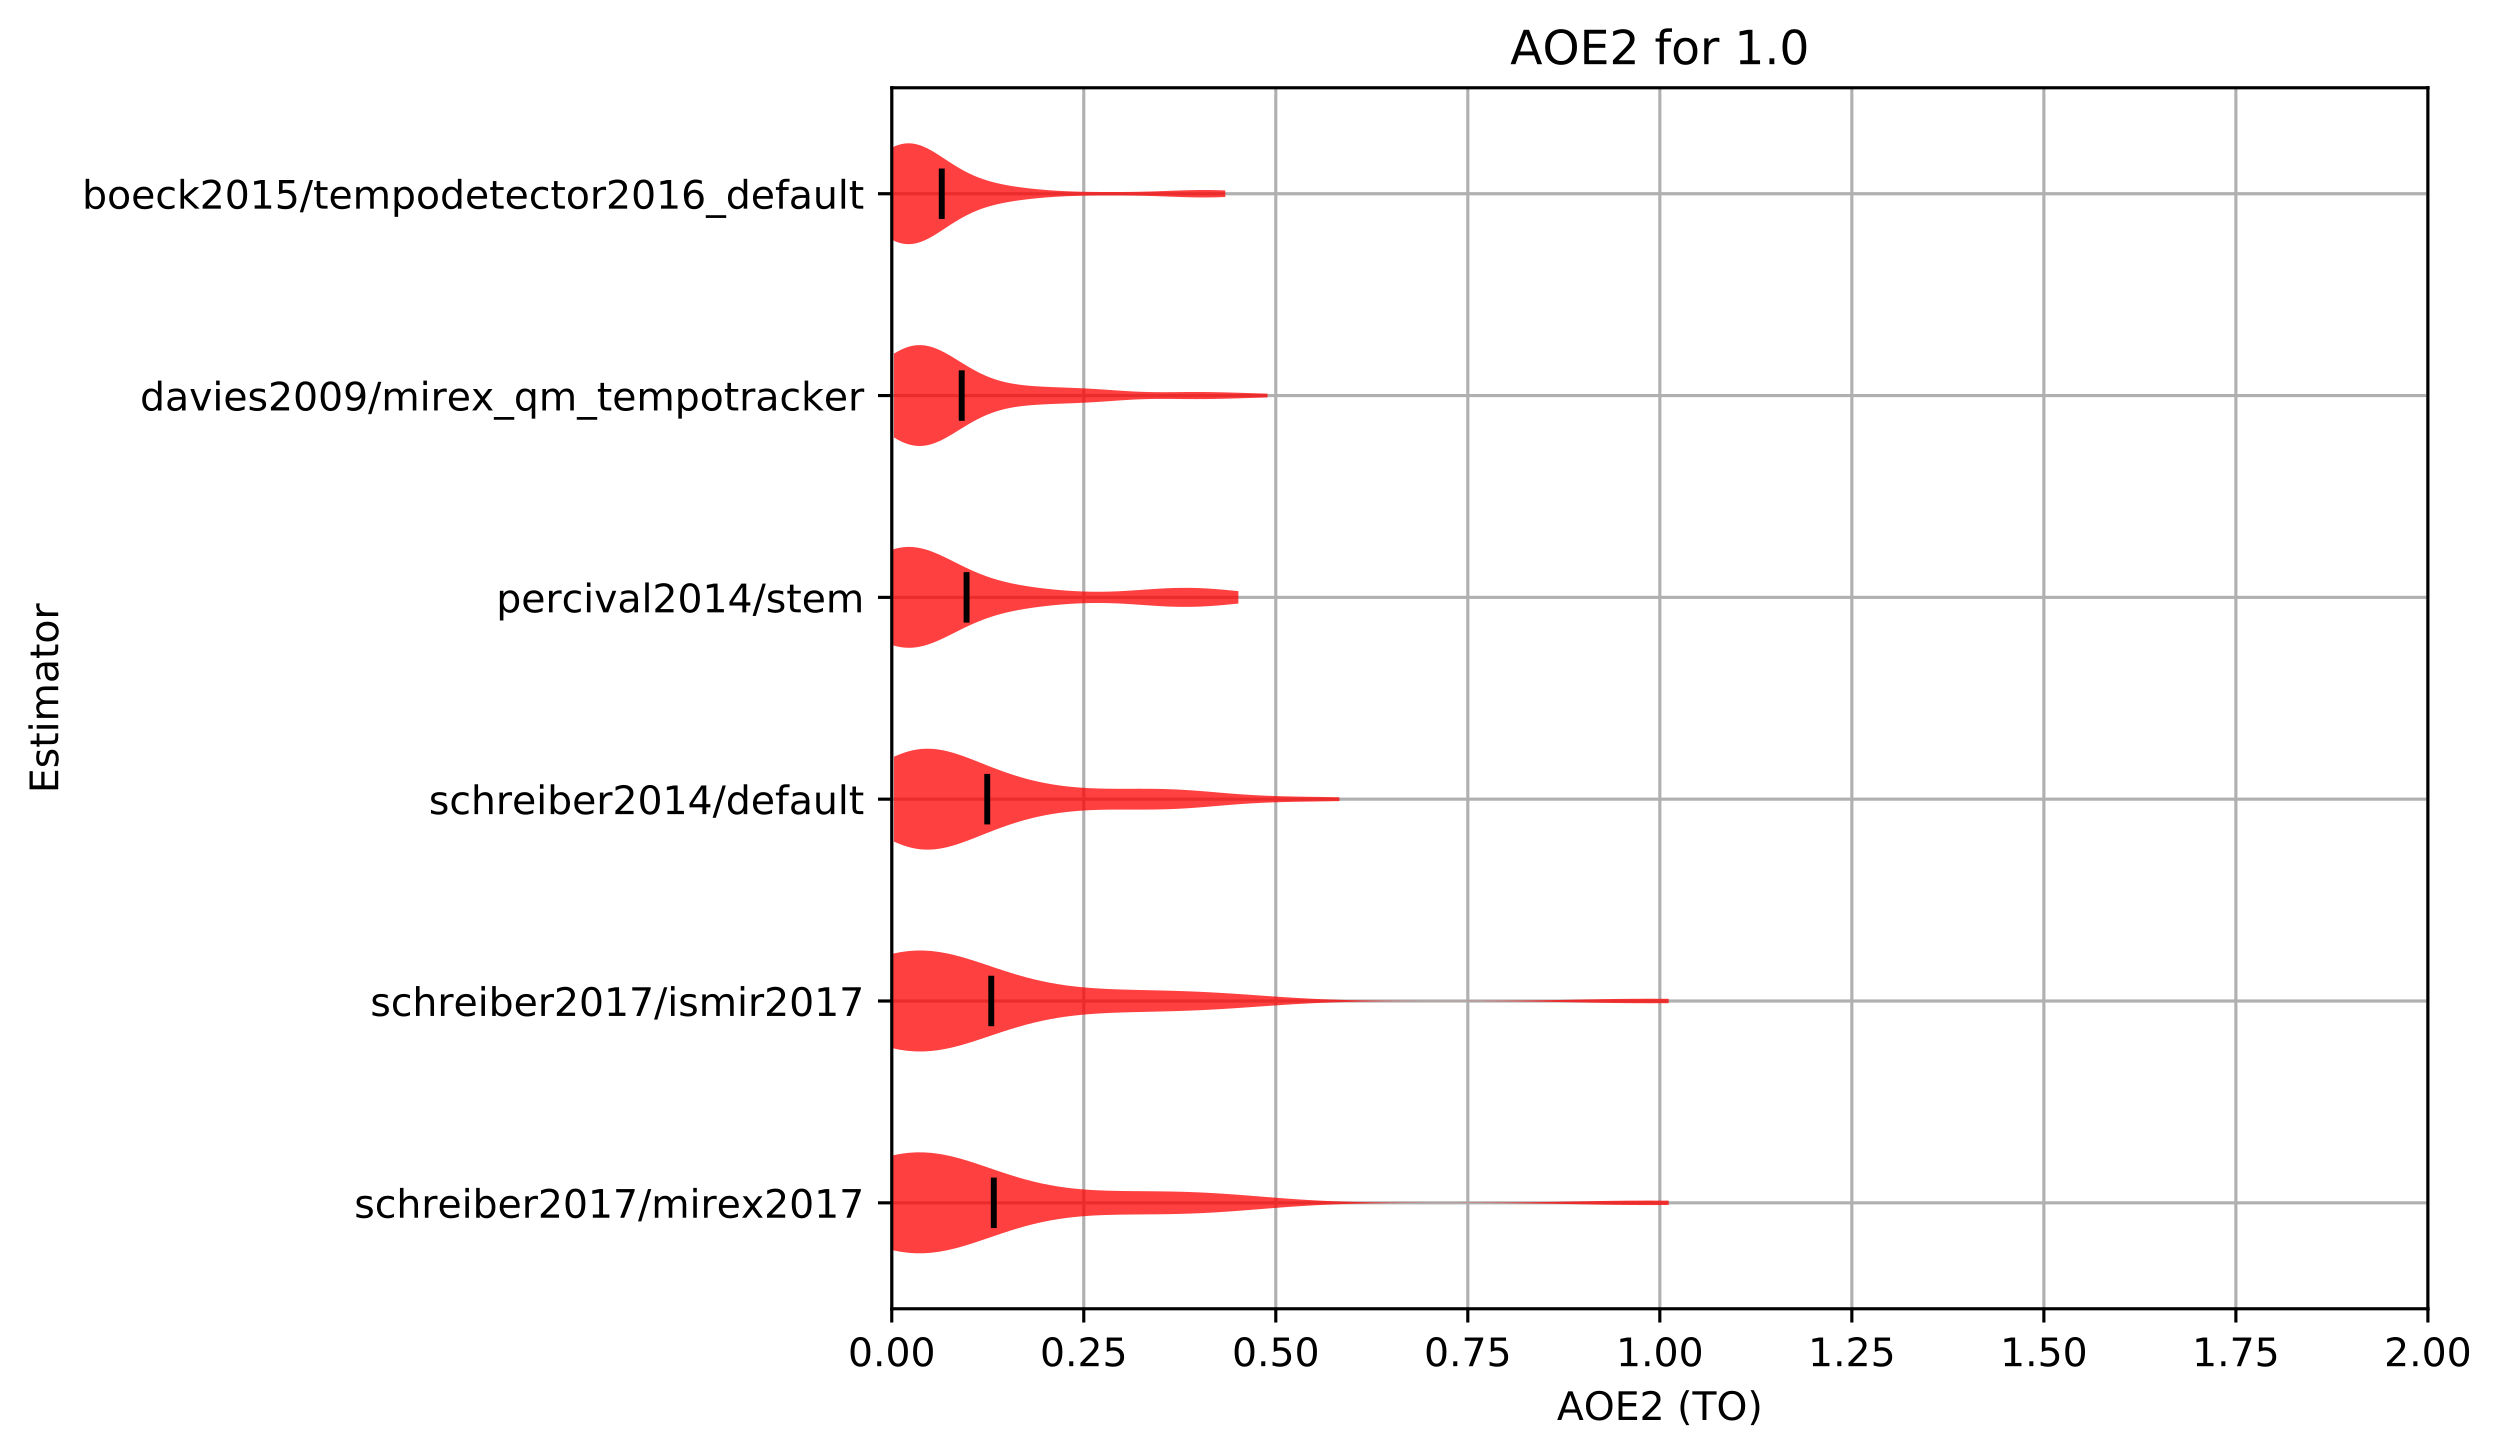 <?xml version="1.0" encoding="utf-8" standalone="no"?>
<!DOCTYPE svg PUBLIC "-//W3C//DTD SVG 1.1//EN"
  "http://www.w3.org/Graphics/SVG/1.1/DTD/svg11.dtd">
<!-- Created with matplotlib (http://matplotlib.org/) -->
<svg height="370.338pt" version="1.1" viewBox="0 0 635.68 370.338" width="635.68pt" xmlns="http://www.w3.org/2000/svg" xmlns:xlink="http://www.w3.org/1999/xlink">
 <defs>
  <style type="text/css">
*{stroke-linecap:butt;stroke-linejoin:round;}
  </style>
 </defs>
 <g id="figure_1">
  <g id="patch_1">
   <path d="M -0 370.338 
L 635.68 370.338 
L 635.68 0 
L -0 0 
z
" style="fill:#ffffff;"/>
  </g>
  <g id="axes_1">
   <g id="patch_2">
    <path d="M 226.747 332.782 
L 617.347 332.782 
L 617.347 22.318 
L 226.747 22.318 
z
" style="fill:#ffffff;"/>
   </g>
   <g id="matplotlib.axis_1">
    <g id="xtick_1">
     <g id="line2d_1">
      <path clip-path="url(#p06b13799d9)" d="M 226.747 332.782 
L 226.747 22.318 
" style="fill:none;stroke:#b0b0b0;stroke-linecap:square;stroke-width:0.8;"/>
     </g>
     <g id="line2d_2">
      <defs>
       <path d="M 0 0 
L 0 3.5 
" id="m406c82e60a" style="stroke:#000000;stroke-width:0.8;"/>
      </defs>
      <g>
       <use style="stroke:#000000;stroke-width:0.8;" x="226.747" xlink:href="#m406c82e60a" y="332.782"/>
      </g>
     </g>
     <g id="text_1">
      <!-- 0.00 -->
      <defs>
       <path d="M 31.781 66.406 
Q 24.172 66.406 20.328 58.906 
Q 16.5 51.422 16.5 36.375 
Q 16.5 21.391 20.328 13.891 
Q 24.172 6.391 31.781 6.391 
Q 39.453 6.391 43.281 13.891 
Q 47.125 21.391 47.125 36.375 
Q 47.125 51.422 43.281 58.906 
Q 39.453 66.406 31.781 66.406 
z
M 31.781 74.219 
Q 44.047 74.219 50.516 64.516 
Q 56.984 54.828 56.984 36.375 
Q 56.984 17.969 50.516 8.266 
Q 44.047 -1.422 31.781 -1.422 
Q 19.531 -1.422 13.062 8.266 
Q 6.594 17.969 6.594 36.375 
Q 6.594 54.828 13.062 64.516 
Q 19.531 74.219 31.781 74.219 
z
" id="DejaVuSans-30"/>
       <path d="M 10.688 12.406 
L 21 12.406 
L 21 0 
L 10.688 0 
z
" id="DejaVuSans-2e"/>
      </defs>
      <g transform="translate(215.614 347.381)scale(0.1 -0.1)">
       <use xlink:href="#DejaVuSans-30"/>
       <use x="63.623" xlink:href="#DejaVuSans-2e"/>
       <use x="95.41" xlink:href="#DejaVuSans-30"/>
       <use x="159.033" xlink:href="#DejaVuSans-30"/>
      </g>
     </g>
    </g>
    <g id="xtick_2">
     <g id="line2d_3">
      <path clip-path="url(#p06b13799d9)" d="M 275.572 332.782 
L 275.572 22.318 
" style="fill:none;stroke:#b0b0b0;stroke-linecap:square;stroke-width:0.8;"/>
     </g>
     <g id="line2d_4">
      <g>
       <use style="stroke:#000000;stroke-width:0.8;" x="275.572" xlink:href="#m406c82e60a" y="332.782"/>
      </g>
     </g>
     <g id="text_2">
      <!-- 0.25 -->
      <defs>
       <path d="M 19.188 8.297 
L 53.609 8.297 
L 53.609 0 
L 7.328 0 
L 7.328 8.297 
Q 12.938 14.109 22.625 23.891 
Q 32.328 33.688 34.812 36.531 
Q 39.547 41.844 41.422 45.531 
Q 43.312 49.219 43.312 52.781 
Q 43.312 58.594 39.234 62.25 
Q 35.156 65.922 28.609 65.922 
Q 23.969 65.922 18.812 64.312 
Q 13.672 62.703 7.812 59.422 
L 7.812 69.391 
Q 13.766 71.781 18.938 73 
Q 24.125 74.219 28.422 74.219 
Q 39.75 74.219 46.484 68.547 
Q 53.219 62.891 53.219 53.422 
Q 53.219 48.922 51.531 44.891 
Q 49.859 40.875 45.406 35.406 
Q 44.188 33.984 37.641 27.219 
Q 31.109 20.453 19.188 8.297 
z
" id="DejaVuSans-32"/>
       <path d="M 10.797 72.906 
L 49.516 72.906 
L 49.516 64.594 
L 19.828 64.594 
L 19.828 46.734 
Q 21.969 47.469 24.109 47.828 
Q 26.266 48.188 28.422 48.188 
Q 40.625 48.188 47.75 41.5 
Q 54.891 34.812 54.891 23.391 
Q 54.891 11.625 47.562 5.094 
Q 40.234 -1.422 26.906 -1.422 
Q 22.312 -1.422 17.547 -0.641 
Q 12.797 0.141 7.719 1.703 
L 7.719 11.625 
Q 12.109 9.234 16.797 8.062 
Q 21.484 6.891 26.703 6.891 
Q 35.156 6.891 40.078 11.328 
Q 45.016 15.766 45.016 23.391 
Q 45.016 31 40.078 35.438 
Q 35.156 39.891 26.703 39.891 
Q 22.75 39.891 18.812 39.016 
Q 14.891 38.141 10.797 36.281 
z
" id="DejaVuSans-35"/>
      </defs>
      <g transform="translate(264.439 347.381)scale(0.1 -0.1)">
       <use xlink:href="#DejaVuSans-30"/>
       <use x="63.623" xlink:href="#DejaVuSans-2e"/>
       <use x="95.41" xlink:href="#DejaVuSans-32"/>
       <use x="159.033" xlink:href="#DejaVuSans-35"/>
      </g>
     </g>
    </g>
    <g id="xtick_3">
     <g id="line2d_5">
      <path clip-path="url(#p06b13799d9)" d="M 324.397 332.782 
L 324.397 22.318 
" style="fill:none;stroke:#b0b0b0;stroke-linecap:square;stroke-width:0.8;"/>
     </g>
     <g id="line2d_6">
      <g>
       <use style="stroke:#000000;stroke-width:0.8;" x="324.397" xlink:href="#m406c82e60a" y="332.782"/>
      </g>
     </g>
     <g id="text_3">
      <!-- 0.50 -->
      <g transform="translate(313.264 347.381)scale(0.1 -0.1)">
       <use xlink:href="#DejaVuSans-30"/>
       <use x="63.623" xlink:href="#DejaVuSans-2e"/>
       <use x="95.41" xlink:href="#DejaVuSans-35"/>
       <use x="159.033" xlink:href="#DejaVuSans-30"/>
      </g>
     </g>
    </g>
    <g id="xtick_4">
     <g id="line2d_7">
      <path clip-path="url(#p06b13799d9)" d="M 373.222 332.782 
L 373.222 22.318 
" style="fill:none;stroke:#b0b0b0;stroke-linecap:square;stroke-width:0.8;"/>
     </g>
     <g id="line2d_8">
      <g>
       <use style="stroke:#000000;stroke-width:0.8;" x="373.222" xlink:href="#m406c82e60a" y="332.782"/>
      </g>
     </g>
     <g id="text_4">
      <!-- 0.75 -->
      <defs>
       <path d="M 8.203 72.906 
L 55.078 72.906 
L 55.078 68.703 
L 28.609 0 
L 18.312 0 
L 43.219 64.594 
L 8.203 64.594 
z
" id="DejaVuSans-37"/>
      </defs>
      <g transform="translate(362.089 347.381)scale(0.1 -0.1)">
       <use xlink:href="#DejaVuSans-30"/>
       <use x="63.623" xlink:href="#DejaVuSans-2e"/>
       <use x="95.41" xlink:href="#DejaVuSans-37"/>
       <use x="159.033" xlink:href="#DejaVuSans-35"/>
      </g>
     </g>
    </g>
    <g id="xtick_5">
     <g id="line2d_9">
      <path clip-path="url(#p06b13799d9)" d="M 422.047 332.782 
L 422.047 22.318 
" style="fill:none;stroke:#b0b0b0;stroke-linecap:square;stroke-width:0.8;"/>
     </g>
     <g id="line2d_10">
      <g>
       <use style="stroke:#000000;stroke-width:0.8;" x="422.047" xlink:href="#m406c82e60a" y="332.782"/>
      </g>
     </g>
     <g id="text_5">
      <!-- 1.00 -->
      <defs>
       <path d="M 12.406 8.297 
L 28.516 8.297 
L 28.516 63.922 
L 10.984 60.406 
L 10.984 69.391 
L 28.422 72.906 
L 38.281 72.906 
L 38.281 8.297 
L 54.391 8.297 
L 54.391 0 
L 12.406 0 
z
" id="DejaVuSans-31"/>
      </defs>
      <g transform="translate(410.914 347.381)scale(0.1 -0.1)">
       <use xlink:href="#DejaVuSans-31"/>
       <use x="63.623" xlink:href="#DejaVuSans-2e"/>
       <use x="95.41" xlink:href="#DejaVuSans-30"/>
       <use x="159.033" xlink:href="#DejaVuSans-30"/>
      </g>
     </g>
    </g>
    <g id="xtick_6">
     <g id="line2d_11">
      <path clip-path="url(#p06b13799d9)" d="M 470.872 332.782 
L 470.872 22.318 
" style="fill:none;stroke:#b0b0b0;stroke-linecap:square;stroke-width:0.8;"/>
     </g>
     <g id="line2d_12">
      <g>
       <use style="stroke:#000000;stroke-width:0.8;" x="470.872" xlink:href="#m406c82e60a" y="332.782"/>
      </g>
     </g>
     <g id="text_6">
      <!-- 1.25 -->
      <g transform="translate(459.739 347.381)scale(0.1 -0.1)">
       <use xlink:href="#DejaVuSans-31"/>
       <use x="63.623" xlink:href="#DejaVuSans-2e"/>
       <use x="95.41" xlink:href="#DejaVuSans-32"/>
       <use x="159.033" xlink:href="#DejaVuSans-35"/>
      </g>
     </g>
    </g>
    <g id="xtick_7">
     <g id="line2d_13">
      <path clip-path="url(#p06b13799d9)" d="M 519.697 332.782 
L 519.697 22.318 
" style="fill:none;stroke:#b0b0b0;stroke-linecap:square;stroke-width:0.8;"/>
     </g>
     <g id="line2d_14">
      <g>
       <use style="stroke:#000000;stroke-width:0.8;" x="519.697" xlink:href="#m406c82e60a" y="332.782"/>
      </g>
     </g>
     <g id="text_7">
      <!-- 1.50 -->
      <g transform="translate(508.564 347.381)scale(0.1 -0.1)">
       <use xlink:href="#DejaVuSans-31"/>
       <use x="63.623" xlink:href="#DejaVuSans-2e"/>
       <use x="95.41" xlink:href="#DejaVuSans-35"/>
       <use x="159.033" xlink:href="#DejaVuSans-30"/>
      </g>
     </g>
    </g>
    <g id="xtick_8">
     <g id="line2d_15">
      <path clip-path="url(#p06b13799d9)" d="M 568.522 332.782 
L 568.522 22.318 
" style="fill:none;stroke:#b0b0b0;stroke-linecap:square;stroke-width:0.8;"/>
     </g>
     <g id="line2d_16">
      <g>
       <use style="stroke:#000000;stroke-width:0.8;" x="568.522" xlink:href="#m406c82e60a" y="332.782"/>
      </g>
     </g>
     <g id="text_8">
      <!-- 1.75 -->
      <g transform="translate(557.389 347.381)scale(0.1 -0.1)">
       <use xlink:href="#DejaVuSans-31"/>
       <use x="63.623" xlink:href="#DejaVuSans-2e"/>
       <use x="95.41" xlink:href="#DejaVuSans-37"/>
       <use x="159.033" xlink:href="#DejaVuSans-35"/>
      </g>
     </g>
    </g>
    <g id="xtick_9">
     <g id="line2d_17">
      <path clip-path="url(#p06b13799d9)" d="M 617.347 332.782 
L 617.347 22.318 
" style="fill:none;stroke:#b0b0b0;stroke-linecap:square;stroke-width:0.8;"/>
     </g>
     <g id="line2d_18">
      <g>
       <use style="stroke:#000000;stroke-width:0.8;" x="617.347" xlink:href="#m406c82e60a" y="332.782"/>
      </g>
     </g>
     <g id="text_9">
      <!-- 2.00 -->
      <g transform="translate(606.214 347.381)scale(0.1 -0.1)">
       <use xlink:href="#DejaVuSans-32"/>
       <use x="63.623" xlink:href="#DejaVuSans-2e"/>
       <use x="95.41" xlink:href="#DejaVuSans-30"/>
       <use x="159.033" xlink:href="#DejaVuSans-30"/>
      </g>
     </g>
    </g>
    <g id="text_10">
     <!-- AOE2 (TO) -->
     <defs>
      <path d="M 34.188 63.188 
L 20.797 26.906 
L 47.609 26.906 
z
M 28.609 72.906 
L 39.797 72.906 
L 67.578 0 
L 57.328 0 
L 50.688 18.703 
L 17.828 18.703 
L 11.188 0 
L 0.781 0 
z
" id="DejaVuSans-41"/>
      <path d="M 39.406 66.219 
Q 28.656 66.219 22.328 58.203 
Q 16.016 50.203 16.016 36.375 
Q 16.016 22.609 22.328 14.594 
Q 28.656 6.594 39.406 6.594 
Q 50.141 6.594 56.422 14.594 
Q 62.703 22.609 62.703 36.375 
Q 62.703 50.203 56.422 58.203 
Q 50.141 66.219 39.406 66.219 
z
M 39.406 74.219 
Q 54.734 74.219 63.906 63.938 
Q 73.094 53.656 73.094 36.375 
Q 73.094 19.141 63.906 8.859 
Q 54.734 -1.422 39.406 -1.422 
Q 24.031 -1.422 14.812 8.828 
Q 5.609 19.094 5.609 36.375 
Q 5.609 53.656 14.812 63.938 
Q 24.031 74.219 39.406 74.219 
z
" id="DejaVuSans-4f"/>
      <path d="M 9.812 72.906 
L 55.906 72.906 
L 55.906 64.594 
L 19.672 64.594 
L 19.672 43.016 
L 54.391 43.016 
L 54.391 34.719 
L 19.672 34.719 
L 19.672 8.297 
L 56.781 8.297 
L 56.781 0 
L 9.812 0 
z
" id="DejaVuSans-45"/>
      <path id="DejaVuSans-20"/>
      <path d="M 31 75.875 
Q 24.469 64.656 21.281 53.656 
Q 18.109 42.672 18.109 31.391 
Q 18.109 20.125 21.312 9.062 
Q 24.516 -2 31 -13.188 
L 23.188 -13.188 
Q 15.875 -1.703 12.234 9.375 
Q 8.594 20.453 8.594 31.391 
Q 8.594 42.281 12.203 53.312 
Q 15.828 64.359 23.188 75.875 
z
" id="DejaVuSans-28"/>
      <path d="M -0.297 72.906 
L 61.375 72.906 
L 61.375 64.594 
L 35.5 64.594 
L 35.5 0 
L 25.594 0 
L 25.594 64.594 
L -0.297 64.594 
z
" id="DejaVuSans-54"/>
      <path d="M 8.016 75.875 
L 15.828 75.875 
Q 23.141 64.359 26.781 53.312 
Q 30.422 42.281 30.422 31.391 
Q 30.422 20.453 26.781 9.375 
Q 23.141 -1.703 15.828 -13.188 
L 8.016 -13.188 
Q 14.5 -2 17.703 9.062 
Q 20.906 20.125 20.906 31.391 
Q 20.906 42.672 17.703 53.656 
Q 14.5 64.656 8.016 75.875 
z
" id="DejaVuSans-29"/>
     </defs>
     <g transform="translate(395.87 361.059)scale(0.1 -0.1)">
      <use xlink:href="#DejaVuSans-41"/>
      <use x="68.393" xlink:href="#DejaVuSans-4f"/>
      <use x="147.104" xlink:href="#DejaVuSans-45"/>
      <use x="210.287" xlink:href="#DejaVuSans-32"/>
      <use x="273.91" xlink:href="#DejaVuSans-20"/>
      <use x="305.697" xlink:href="#DejaVuSans-28"/>
      <use x="344.711" xlink:href="#DejaVuSans-54"/>
      <use x="405.795" xlink:href="#DejaVuSans-4f"/>
      <use x="484.506" xlink:href="#DejaVuSans-29"/>
     </g>
    </g>
   </g>
   <g id="matplotlib.axis_2">
    <g id="ytick_1">
     <g id="line2d_19">
      <path clip-path="url(#p06b13799d9)" d="M 226.747 305.841 
L 617.347 305.841 
" style="fill:none;stroke:#b0b0b0;stroke-linecap:square;stroke-width:0.8;"/>
     </g>
     <g id="line2d_20">
      <defs>
       <path d="M 0 0 
L -3.5 0 
" id="m4f9855d01e" style="stroke:#000000;stroke-width:0.8;"/>
      </defs>
      <g>
       <use style="stroke:#000000;stroke-width:0.8;" x="226.747" xlink:href="#m4f9855d01e" y="305.841"/>
      </g>
     </g>
     <g id="text_11">
      <!-- schreiber2017/mirex2017 -->
      <defs>
       <path d="M 44.281 53.078 
L 44.281 44.578 
Q 40.484 46.531 36.375 47.5 
Q 32.281 48.484 27.875 48.484 
Q 21.188 48.484 17.844 46.438 
Q 14.5 44.391 14.5 40.281 
Q 14.5 37.156 16.891 35.375 
Q 19.281 33.594 26.516 31.984 
L 29.594 31.297 
Q 39.156 29.25 43.188 25.516 
Q 47.219 21.781 47.219 15.094 
Q 47.219 7.469 41.188 3.016 
Q 35.156 -1.422 24.609 -1.422 
Q 20.219 -1.422 15.453 -0.562 
Q 10.688 0.297 5.422 2 
L 5.422 11.281 
Q 10.406 8.688 15.234 7.391 
Q 20.062 6.109 24.812 6.109 
Q 31.156 6.109 34.562 8.281 
Q 37.984 10.453 37.984 14.406 
Q 37.984 18.062 35.516 20.016 
Q 33.062 21.969 24.703 23.781 
L 21.578 24.516 
Q 13.234 26.266 9.516 29.906 
Q 5.812 33.547 5.812 39.891 
Q 5.812 47.609 11.281 51.797 
Q 16.75 56 26.812 56 
Q 31.781 56 36.172 55.266 
Q 40.578 54.547 44.281 53.078 
z
" id="DejaVuSans-73"/>
       <path d="M 48.781 52.594 
L 48.781 44.188 
Q 44.969 46.297 41.141 47.344 
Q 37.312 48.391 33.406 48.391 
Q 24.656 48.391 19.812 42.844 
Q 14.984 37.312 14.984 27.297 
Q 14.984 17.281 19.812 11.734 
Q 24.656 6.203 33.406 6.203 
Q 37.312 6.203 41.141 7.25 
Q 44.969 8.297 48.781 10.406 
L 48.781 2.094 
Q 45.016 0.344 40.984 -0.531 
Q 36.969 -1.422 32.422 -1.422 
Q 20.062 -1.422 12.781 6.344 
Q 5.516 14.109 5.516 27.297 
Q 5.516 40.672 12.859 48.328 
Q 20.219 56 33.016 56 
Q 37.156 56 41.109 55.141 
Q 45.062 54.297 48.781 52.594 
z
" id="DejaVuSans-63"/>
       <path d="M 54.891 33.016 
L 54.891 0 
L 45.906 0 
L 45.906 32.719 
Q 45.906 40.484 42.875 44.328 
Q 39.844 48.188 33.797 48.188 
Q 26.516 48.188 22.312 43.547 
Q 18.109 38.922 18.109 30.906 
L 18.109 0 
L 9.078 0 
L 9.078 75.984 
L 18.109 75.984 
L 18.109 46.188 
Q 21.344 51.125 25.703 53.562 
Q 30.078 56 35.797 56 
Q 45.219 56 50.047 50.172 
Q 54.891 44.344 54.891 33.016 
z
" id="DejaVuSans-68"/>
       <path d="M 41.109 46.297 
Q 39.594 47.172 37.812 47.578 
Q 36.031 48 33.891 48 
Q 26.266 48 22.188 43.047 
Q 18.109 38.094 18.109 28.812 
L 18.109 0 
L 9.078 0 
L 9.078 54.688 
L 18.109 54.688 
L 18.109 46.188 
Q 20.953 51.172 25.484 53.578 
Q 30.031 56 36.531 56 
Q 37.453 56 38.578 55.875 
Q 39.703 55.766 41.062 55.516 
z
" id="DejaVuSans-72"/>
       <path d="M 56.203 29.594 
L 56.203 25.203 
L 14.891 25.203 
Q 15.484 15.922 20.484 11.062 
Q 25.484 6.203 34.422 6.203 
Q 39.594 6.203 44.453 7.469 
Q 49.312 8.734 54.109 11.281 
L 54.109 2.781 
Q 49.266 0.734 44.188 -0.344 
Q 39.109 -1.422 33.891 -1.422 
Q 20.797 -1.422 13.156 6.188 
Q 5.516 13.812 5.516 26.812 
Q 5.516 40.234 12.766 48.109 
Q 20.016 56 32.328 56 
Q 43.359 56 49.781 48.891 
Q 56.203 41.797 56.203 29.594 
z
M 47.219 32.234 
Q 47.125 39.594 43.094 43.984 
Q 39.062 48.391 32.422 48.391 
Q 24.906 48.391 20.391 44.141 
Q 15.875 39.891 15.188 32.172 
z
" id="DejaVuSans-65"/>
       <path d="M 9.422 54.688 
L 18.406 54.688 
L 18.406 0 
L 9.422 0 
z
M 9.422 75.984 
L 18.406 75.984 
L 18.406 64.594 
L 9.422 64.594 
z
" id="DejaVuSans-69"/>
       <path d="M 48.688 27.297 
Q 48.688 37.203 44.609 42.844 
Q 40.531 48.484 33.406 48.484 
Q 26.266 48.484 22.188 42.844 
Q 18.109 37.203 18.109 27.297 
Q 18.109 17.391 22.188 11.75 
Q 26.266 6.109 33.406 6.109 
Q 40.531 6.109 44.609 11.75 
Q 48.688 17.391 48.688 27.297 
z
M 18.109 46.391 
Q 20.953 51.266 25.266 53.625 
Q 29.594 56 35.594 56 
Q 45.562 56 51.781 48.094 
Q 58.016 40.188 58.016 27.297 
Q 58.016 14.406 51.781 6.484 
Q 45.562 -1.422 35.594 -1.422 
Q 29.594 -1.422 25.266 0.953 
Q 20.953 3.328 18.109 8.203 
L 18.109 0 
L 9.078 0 
L 9.078 75.984 
L 18.109 75.984 
z
" id="DejaVuSans-62"/>
       <path d="M 25.391 72.906 
L 33.688 72.906 
L 8.297 -9.281 
L 0 -9.281 
z
" id="DejaVuSans-2f"/>
       <path d="M 52 44.188 
Q 55.375 50.25 60.062 53.125 
Q 64.75 56 71.094 56 
Q 79.641 56 84.281 50.016 
Q 88.922 44.047 88.922 33.016 
L 88.922 0 
L 79.891 0 
L 79.891 32.719 
Q 79.891 40.578 77.094 44.375 
Q 74.312 48.188 68.609 48.188 
Q 61.625 48.188 57.562 43.547 
Q 53.516 38.922 53.516 30.906 
L 53.516 0 
L 44.484 0 
L 44.484 32.719 
Q 44.484 40.625 41.703 44.406 
Q 38.922 48.188 33.109 48.188 
Q 26.219 48.188 22.156 43.531 
Q 18.109 38.875 18.109 30.906 
L 18.109 0 
L 9.078 0 
L 9.078 54.688 
L 18.109 54.688 
L 18.109 46.188 
Q 21.188 51.219 25.484 53.609 
Q 29.781 56 35.688 56 
Q 41.656 56 45.828 52.969 
Q 50 49.953 52 44.188 
z
" id="DejaVuSans-6d"/>
       <path d="M 54.891 54.688 
L 35.109 28.078 
L 55.906 0 
L 45.312 0 
L 29.391 21.484 
L 13.484 0 
L 2.875 0 
L 24.125 28.609 
L 4.688 54.688 
L 15.281 54.688 
L 29.781 35.203 
L 44.281 54.688 
z
" id="DejaVuSans-78"/>
      </defs>
      <g transform="translate(90.084 309.64)scale(0.1 -0.1)">
       <use xlink:href="#DejaVuSans-73"/>
       <use x="52.1" xlink:href="#DejaVuSans-63"/>
       <use x="107.08" xlink:href="#DejaVuSans-68"/>
       <use x="170.459" xlink:href="#DejaVuSans-72"/>
       <use x="211.541" xlink:href="#DejaVuSans-65"/>
       <use x="273.064" xlink:href="#DejaVuSans-69"/>
       <use x="300.848" xlink:href="#DejaVuSans-62"/>
       <use x="364.324" xlink:href="#DejaVuSans-65"/>
       <use x="425.848" xlink:href="#DejaVuSans-72"/>
       <use x="466.961" xlink:href="#DejaVuSans-32"/>
       <use x="530.584" xlink:href="#DejaVuSans-30"/>
       <use x="594.207" xlink:href="#DejaVuSans-31"/>
       <use x="657.83" xlink:href="#DejaVuSans-37"/>
       <use x="721.453" xlink:href="#DejaVuSans-2f"/>
       <use x="755.145" xlink:href="#DejaVuSans-6d"/>
       <use x="852.557" xlink:href="#DejaVuSans-69"/>
       <use x="880.34" xlink:href="#DejaVuSans-72"/>
       <use x="921.422" xlink:href="#DejaVuSans-65"/>
       <use x="982.93" xlink:href="#DejaVuSans-78"/>
       <use x="1042.109" xlink:href="#DejaVuSans-32"/>
       <use x="1105.732" xlink:href="#DejaVuSans-30"/>
       <use x="1169.355" xlink:href="#DejaVuSans-31"/>
       <use x="1232.979" xlink:href="#DejaVuSans-37"/>
      </g>
     </g>
    </g>
    <g id="ytick_2">
     <g id="line2d_21">
      <path clip-path="url(#p06b13799d9)" d="M 226.747 254.525 
L 617.347 254.525 
" style="fill:none;stroke:#b0b0b0;stroke-linecap:square;stroke-width:0.8;"/>
     </g>
     <g id="line2d_22">
      <g>
       <use style="stroke:#000000;stroke-width:0.8;" x="226.747" xlink:href="#m4f9855d01e" y="254.525"/>
      </g>
     </g>
     <g id="text_12">
      <!-- schreiber2017/ismir2017 -->
      <g transform="translate(94.164 258.324)scale(0.1 -0.1)">
       <use xlink:href="#DejaVuSans-73"/>
       <use x="52.1" xlink:href="#DejaVuSans-63"/>
       <use x="107.08" xlink:href="#DejaVuSans-68"/>
       <use x="170.459" xlink:href="#DejaVuSans-72"/>
       <use x="211.541" xlink:href="#DejaVuSans-65"/>
       <use x="273.064" xlink:href="#DejaVuSans-69"/>
       <use x="300.848" xlink:href="#DejaVuSans-62"/>
       <use x="364.324" xlink:href="#DejaVuSans-65"/>
       <use x="425.848" xlink:href="#DejaVuSans-72"/>
       <use x="466.961" xlink:href="#DejaVuSans-32"/>
       <use x="530.584" xlink:href="#DejaVuSans-30"/>
       <use x="594.207" xlink:href="#DejaVuSans-31"/>
       <use x="657.83" xlink:href="#DejaVuSans-37"/>
       <use x="721.453" xlink:href="#DejaVuSans-2f"/>
       <use x="755.145" xlink:href="#DejaVuSans-69"/>
       <use x="782.928" xlink:href="#DejaVuSans-73"/>
       <use x="835.027" xlink:href="#DejaVuSans-6d"/>
       <use x="932.439" xlink:href="#DejaVuSans-69"/>
       <use x="960.223" xlink:href="#DejaVuSans-72"/>
       <use x="1001.336" xlink:href="#DejaVuSans-32"/>
       <use x="1064.959" xlink:href="#DejaVuSans-30"/>
       <use x="1128.582" xlink:href="#DejaVuSans-31"/>
       <use x="1192.205" xlink:href="#DejaVuSans-37"/>
      </g>
     </g>
    </g>
    <g id="ytick_3">
     <g id="line2d_23">
      <path clip-path="url(#p06b13799d9)" d="M 226.747 203.208 
L 617.347 203.208 
" style="fill:none;stroke:#b0b0b0;stroke-linecap:square;stroke-width:0.8;"/>
     </g>
     <g id="line2d_24">
      <g>
       <use style="stroke:#000000;stroke-width:0.8;" x="226.747" xlink:href="#m4f9855d01e" y="203.208"/>
      </g>
     </g>
     <g id="text_13">
      <!-- schreiber2014/default -->
      <defs>
       <path d="M 37.797 64.312 
L 12.891 25.391 
L 37.797 25.391 
z
M 35.203 72.906 
L 47.609 72.906 
L 47.609 25.391 
L 58.016 25.391 
L 58.016 17.188 
L 47.609 17.188 
L 47.609 0 
L 37.797 0 
L 37.797 17.188 
L 4.891 17.188 
L 4.891 26.703 
z
" id="DejaVuSans-34"/>
       <path d="M 45.406 46.391 
L 45.406 75.984 
L 54.391 75.984 
L 54.391 0 
L 45.406 0 
L 45.406 8.203 
Q 42.578 3.328 38.25 0.953 
Q 33.938 -1.422 27.875 -1.422 
Q 17.969 -1.422 11.734 6.484 
Q 5.516 14.406 5.516 27.297 
Q 5.516 40.188 11.734 48.094 
Q 17.969 56 27.875 56 
Q 33.938 56 38.25 53.625 
Q 42.578 51.266 45.406 46.391 
z
M 14.797 27.297 
Q 14.797 17.391 18.875 11.75 
Q 22.953 6.109 30.078 6.109 
Q 37.203 6.109 41.297 11.75 
Q 45.406 17.391 45.406 27.297 
Q 45.406 37.203 41.297 42.844 
Q 37.203 48.484 30.078 48.484 
Q 22.953 48.484 18.875 42.844 
Q 14.797 37.203 14.797 27.297 
z
" id="DejaVuSans-64"/>
       <path d="M 37.109 75.984 
L 37.109 68.5 
L 28.516 68.5 
Q 23.688 68.5 21.797 66.547 
Q 19.922 64.594 19.922 59.516 
L 19.922 54.688 
L 34.719 54.688 
L 34.719 47.703 
L 19.922 47.703 
L 19.922 0 
L 10.891 0 
L 10.891 47.703 
L 2.297 47.703 
L 2.297 54.688 
L 10.891 54.688 
L 10.891 58.5 
Q 10.891 67.625 15.141 71.797 
Q 19.391 75.984 28.609 75.984 
z
" id="DejaVuSans-66"/>
       <path d="M 34.281 27.484 
Q 23.391 27.484 19.188 25 
Q 14.984 22.516 14.984 16.5 
Q 14.984 11.719 18.141 8.906 
Q 21.297 6.109 26.703 6.109 
Q 34.188 6.109 38.703 11.406 
Q 43.219 16.703 43.219 25.484 
L 43.219 27.484 
z
M 52.203 31.203 
L 52.203 0 
L 43.219 0 
L 43.219 8.297 
Q 40.141 3.328 35.547 0.953 
Q 30.953 -1.422 24.312 -1.422 
Q 15.922 -1.422 10.953 3.297 
Q 6 8.016 6 15.922 
Q 6 25.141 12.172 29.828 
Q 18.359 34.516 30.609 34.516 
L 43.219 34.516 
L 43.219 35.406 
Q 43.219 41.609 39.141 45 
Q 35.062 48.391 27.688 48.391 
Q 23 48.391 18.547 47.266 
Q 14.109 46.141 10.016 43.891 
L 10.016 52.203 
Q 14.938 54.109 19.578 55.047 
Q 24.219 56 28.609 56 
Q 40.484 56 46.344 49.844 
Q 52.203 43.703 52.203 31.203 
z
" id="DejaVuSans-61"/>
       <path d="M 8.5 21.578 
L 8.5 54.688 
L 17.484 54.688 
L 17.484 21.922 
Q 17.484 14.156 20.5 10.266 
Q 23.531 6.391 29.594 6.391 
Q 36.859 6.391 41.078 11.031 
Q 45.312 15.672 45.312 23.688 
L 45.312 54.688 
L 54.297 54.688 
L 54.297 0 
L 45.312 0 
L 45.312 8.406 
Q 42.047 3.422 37.719 1 
Q 33.406 -1.422 27.688 -1.422 
Q 18.266 -1.422 13.375 4.438 
Q 8.5 10.297 8.5 21.578 
z
M 31.109 56 
z
" id="DejaVuSans-75"/>
       <path d="M 9.422 75.984 
L 18.406 75.984 
L 18.406 0 
L 9.422 0 
z
" id="DejaVuSans-6c"/>
       <path d="M 18.312 70.219 
L 18.312 54.688 
L 36.812 54.688 
L 36.812 47.703 
L 18.312 47.703 
L 18.312 18.016 
Q 18.312 11.328 20.141 9.422 
Q 21.969 7.516 27.594 7.516 
L 36.812 7.516 
L 36.812 0 
L 27.594 0 
Q 17.188 0 13.234 3.875 
Q 9.281 7.766 9.281 18.016 
L 9.281 47.703 
L 2.688 47.703 
L 2.688 54.688 
L 9.281 54.688 
L 9.281 70.219 
z
" id="DejaVuSans-74"/>
      </defs>
      <g transform="translate(109.045 207.008)scale(0.1 -0.1)">
       <use xlink:href="#DejaVuSans-73"/>
       <use x="52.1" xlink:href="#DejaVuSans-63"/>
       <use x="107.08" xlink:href="#DejaVuSans-68"/>
       <use x="170.459" xlink:href="#DejaVuSans-72"/>
       <use x="211.541" xlink:href="#DejaVuSans-65"/>
       <use x="273.064" xlink:href="#DejaVuSans-69"/>
       <use x="300.848" xlink:href="#DejaVuSans-62"/>
       <use x="364.324" xlink:href="#DejaVuSans-65"/>
       <use x="425.848" xlink:href="#DejaVuSans-72"/>
       <use x="466.961" xlink:href="#DejaVuSans-32"/>
       <use x="530.584" xlink:href="#DejaVuSans-30"/>
       <use x="594.207" xlink:href="#DejaVuSans-31"/>
       <use x="657.83" xlink:href="#DejaVuSans-34"/>
       <use x="721.453" xlink:href="#DejaVuSans-2f"/>
       <use x="755.145" xlink:href="#DejaVuSans-64"/>
       <use x="818.621" xlink:href="#DejaVuSans-65"/>
       <use x="880.145" xlink:href="#DejaVuSans-66"/>
       <use x="915.35" xlink:href="#DejaVuSans-61"/>
       <use x="976.629" xlink:href="#DejaVuSans-75"/>
       <use x="1040.008" xlink:href="#DejaVuSans-6c"/>
       <use x="1067.791" xlink:href="#DejaVuSans-74"/>
      </g>
     </g>
    </g>
    <g id="ytick_4">
     <g id="line2d_25">
      <path clip-path="url(#p06b13799d9)" d="M 226.747 151.892 
L 617.347 151.892 
" style="fill:none;stroke:#b0b0b0;stroke-linecap:square;stroke-width:0.8;"/>
     </g>
     <g id="line2d_26">
      <g>
       <use style="stroke:#000000;stroke-width:0.8;" x="226.747" xlink:href="#m4f9855d01e" y="151.892"/>
      </g>
     </g>
     <g id="text_14">
      <!-- percival2014/stem -->
      <defs>
       <path d="M 18.109 8.203 
L 18.109 -20.797 
L 9.078 -20.797 
L 9.078 54.688 
L 18.109 54.688 
L 18.109 46.391 
Q 20.953 51.266 25.266 53.625 
Q 29.594 56 35.594 56 
Q 45.562 56 51.781 48.094 
Q 58.016 40.188 58.016 27.297 
Q 58.016 14.406 51.781 6.484 
Q 45.562 -1.422 35.594 -1.422 
Q 29.594 -1.422 25.266 0.953 
Q 20.953 3.328 18.109 8.203 
z
M 48.688 27.297 
Q 48.688 37.203 44.609 42.844 
Q 40.531 48.484 33.406 48.484 
Q 26.266 48.484 22.188 42.844 
Q 18.109 37.203 18.109 27.297 
Q 18.109 17.391 22.188 11.75 
Q 26.266 6.109 33.406 6.109 
Q 40.531 6.109 44.609 11.75 
Q 48.688 17.391 48.688 27.297 
z
" id="DejaVuSans-70"/>
       <path d="M 2.984 54.688 
L 12.5 54.688 
L 29.594 8.797 
L 46.688 54.688 
L 56.203 54.688 
L 35.688 0 
L 23.484 0 
z
" id="DejaVuSans-76"/>
      </defs>
      <g transform="translate(126.194 155.691)scale(0.1 -0.1)">
       <use xlink:href="#DejaVuSans-70"/>
       <use x="63.477" xlink:href="#DejaVuSans-65"/>
       <use x="125" xlink:href="#DejaVuSans-72"/>
       <use x="166.082" xlink:href="#DejaVuSans-63"/>
       <use x="221.062" xlink:href="#DejaVuSans-69"/>
       <use x="248.846" xlink:href="#DejaVuSans-76"/>
       <use x="308.025" xlink:href="#DejaVuSans-61"/>
       <use x="369.305" xlink:href="#DejaVuSans-6c"/>
       <use x="397.088" xlink:href="#DejaVuSans-32"/>
       <use x="460.711" xlink:href="#DejaVuSans-30"/>
       <use x="524.334" xlink:href="#DejaVuSans-31"/>
       <use x="587.957" xlink:href="#DejaVuSans-34"/>
       <use x="651.58" xlink:href="#DejaVuSans-2f"/>
       <use x="685.271" xlink:href="#DejaVuSans-73"/>
       <use x="737.371" xlink:href="#DejaVuSans-74"/>
       <use x="776.58" xlink:href="#DejaVuSans-65"/>
       <use x="838.104" xlink:href="#DejaVuSans-6d"/>
      </g>
     </g>
    </g>
    <g id="ytick_5">
     <g id="line2d_27">
      <path clip-path="url(#p06b13799d9)" d="M 226.747 100.576 
L 617.347 100.576 
" style="fill:none;stroke:#b0b0b0;stroke-linecap:square;stroke-width:0.8;"/>
     </g>
     <g id="line2d_28">
      <g>
       <use style="stroke:#000000;stroke-width:0.8;" x="226.747" xlink:href="#m4f9855d01e" y="100.576"/>
      </g>
     </g>
     <g id="text_15">
      <!-- davies2009/mirex_qm_tempotracker -->
      <defs>
       <path d="M 10.984 1.516 
L 10.984 10.5 
Q 14.703 8.734 18.5 7.812 
Q 22.312 6.891 25.984 6.891 
Q 35.75 6.891 40.891 13.453 
Q 46.047 20.016 46.781 33.406 
Q 43.953 29.203 39.594 26.953 
Q 35.25 24.703 29.984 24.703 
Q 19.047 24.703 12.672 31.312 
Q 6.297 37.938 6.297 49.422 
Q 6.297 60.641 12.938 67.422 
Q 19.578 74.219 30.609 74.219 
Q 43.266 74.219 49.922 64.516 
Q 56.594 54.828 56.594 36.375 
Q 56.594 19.141 48.406 8.859 
Q 40.234 -1.422 26.422 -1.422 
Q 22.703 -1.422 18.891 -0.688 
Q 15.094 0.047 10.984 1.516 
z
M 30.609 32.422 
Q 37.25 32.422 41.125 36.953 
Q 45.016 41.5 45.016 49.422 
Q 45.016 57.281 41.125 61.844 
Q 37.25 66.406 30.609 66.406 
Q 23.969 66.406 20.094 61.844 
Q 16.219 57.281 16.219 49.422 
Q 16.219 41.5 20.094 36.953 
Q 23.969 32.422 30.609 32.422 
z
" id="DejaVuSans-39"/>
       <path d="M 50.984 -16.609 
L 50.984 -23.578 
L -0.984 -23.578 
L -0.984 -16.609 
z
" id="DejaVuSans-5f"/>
       <path d="M 14.797 27.297 
Q 14.797 17.391 18.875 11.75 
Q 22.953 6.109 30.078 6.109 
Q 37.203 6.109 41.297 11.75 
Q 45.406 17.391 45.406 27.297 
Q 45.406 37.203 41.297 42.844 
Q 37.203 48.484 30.078 48.484 
Q 22.953 48.484 18.875 42.844 
Q 14.797 37.203 14.797 27.297 
z
M 45.406 8.203 
Q 42.578 3.328 38.25 0.953 
Q 33.938 -1.422 27.875 -1.422 
Q 17.969 -1.422 11.734 6.484 
Q 5.516 14.406 5.516 27.297 
Q 5.516 40.188 11.734 48.094 
Q 17.969 56 27.875 56 
Q 33.938 56 38.25 53.625 
Q 42.578 51.266 45.406 46.391 
L 45.406 54.688 
L 54.391 54.688 
L 54.391 -20.797 
L 45.406 -20.797 
z
" id="DejaVuSans-71"/>
       <path d="M 30.609 48.391 
Q 23.391 48.391 19.188 42.75 
Q 14.984 37.109 14.984 27.297 
Q 14.984 17.484 19.156 11.844 
Q 23.344 6.203 30.609 6.203 
Q 37.797 6.203 41.984 11.859 
Q 46.188 17.531 46.188 27.297 
Q 46.188 37.016 41.984 42.703 
Q 37.797 48.391 30.609 48.391 
z
M 30.609 56 
Q 42.328 56 49.016 48.375 
Q 55.719 40.766 55.719 27.297 
Q 55.719 13.875 49.016 6.219 
Q 42.328 -1.422 30.609 -1.422 
Q 18.844 -1.422 12.172 6.219 
Q 5.516 13.875 5.516 27.297 
Q 5.516 40.766 12.172 48.375 
Q 18.844 56 30.609 56 
z
" id="DejaVuSans-6f"/>
       <path d="M 9.078 75.984 
L 18.109 75.984 
L 18.109 31.109 
L 44.922 54.688 
L 56.391 54.688 
L 27.391 29.109 
L 57.625 0 
L 45.906 0 
L 18.109 26.703 
L 18.109 0 
L 9.078 0 
z
" id="DejaVuSans-6b"/>
      </defs>
      <g transform="translate(35.617 104.375)scale(0.1 -0.1)">
       <use xlink:href="#DejaVuSans-64"/>
       <use x="63.477" xlink:href="#DejaVuSans-61"/>
       <use x="124.756" xlink:href="#DejaVuSans-76"/>
       <use x="183.936" xlink:href="#DejaVuSans-69"/>
       <use x="211.719" xlink:href="#DejaVuSans-65"/>
       <use x="273.242" xlink:href="#DejaVuSans-73"/>
       <use x="325.342" xlink:href="#DejaVuSans-32"/>
       <use x="388.965" xlink:href="#DejaVuSans-30"/>
       <use x="452.588" xlink:href="#DejaVuSans-30"/>
       <use x="516.211" xlink:href="#DejaVuSans-39"/>
       <use x="579.834" xlink:href="#DejaVuSans-2f"/>
       <use x="613.525" xlink:href="#DejaVuSans-6d"/>
       <use x="710.938" xlink:href="#DejaVuSans-69"/>
       <use x="738.721" xlink:href="#DejaVuSans-72"/>
       <use x="779.803" xlink:href="#DejaVuSans-65"/>
       <use x="841.311" xlink:href="#DejaVuSans-78"/>
       <use x="900.49" xlink:href="#DejaVuSans-5f"/>
       <use x="950.49" xlink:href="#DejaVuSans-71"/>
       <use x="1013.967" xlink:href="#DejaVuSans-6d"/>
       <use x="1111.379" xlink:href="#DejaVuSans-5f"/>
       <use x="1161.379" xlink:href="#DejaVuSans-74"/>
       <use x="1200.588" xlink:href="#DejaVuSans-65"/>
       <use x="1262.111" xlink:href="#DejaVuSans-6d"/>
       <use x="1359.523" xlink:href="#DejaVuSans-70"/>
       <use x="1423" xlink:href="#DejaVuSans-6f"/>
       <use x="1484.182" xlink:href="#DejaVuSans-74"/>
       <use x="1523.391" xlink:href="#DejaVuSans-72"/>
       <use x="1564.504" xlink:href="#DejaVuSans-61"/>
       <use x="1625.783" xlink:href="#DejaVuSans-63"/>
       <use x="1680.764" xlink:href="#DejaVuSans-6b"/>
       <use x="1738.627" xlink:href="#DejaVuSans-65"/>
       <use x="1800.15" xlink:href="#DejaVuSans-72"/>
      </g>
     </g>
    </g>
    <g id="ytick_6">
     <g id="line2d_29">
      <path clip-path="url(#p06b13799d9)" d="M 226.747 49.259 
L 617.347 49.259 
" style="fill:none;stroke:#b0b0b0;stroke-linecap:square;stroke-width:0.8;"/>
     </g>
     <g id="line2d_30">
      <g>
       <use style="stroke:#000000;stroke-width:0.8;" x="226.747" xlink:href="#m4f9855d01e" y="49.259"/>
      </g>
     </g>
     <g id="text_16">
      <!-- boeck2015/tempodetector2016_default -->
      <defs>
       <path d="M 33.016 40.375 
Q 26.375 40.375 22.484 35.828 
Q 18.609 31.297 18.609 23.391 
Q 18.609 15.531 22.484 10.953 
Q 26.375 6.391 33.016 6.391 
Q 39.656 6.391 43.531 10.953 
Q 47.406 15.531 47.406 23.391 
Q 47.406 31.297 43.531 35.828 
Q 39.656 40.375 33.016 40.375 
z
M 52.594 71.297 
L 52.594 62.312 
Q 48.875 64.062 45.094 64.984 
Q 41.312 65.922 37.594 65.922 
Q 27.828 65.922 22.672 59.328 
Q 17.531 52.734 16.797 39.406 
Q 19.672 43.656 24.016 45.922 
Q 28.375 48.188 33.594 48.188 
Q 44.578 48.188 50.953 41.516 
Q 57.328 34.859 57.328 23.391 
Q 57.328 12.156 50.688 5.359 
Q 44.047 -1.422 33.016 -1.422 
Q 20.359 -1.422 13.672 8.266 
Q 6.984 17.969 6.984 36.375 
Q 6.984 53.656 15.188 63.938 
Q 23.391 74.219 37.203 74.219 
Q 40.922 74.219 44.703 73.484 
Q 48.484 72.75 52.594 71.297 
z
" id="DejaVuSans-36"/>
      </defs>
      <g transform="translate(20.878 53.058)scale(0.1 -0.1)">
       <use xlink:href="#DejaVuSans-62"/>
       <use x="63.477" xlink:href="#DejaVuSans-6f"/>
       <use x="124.658" xlink:href="#DejaVuSans-65"/>
       <use x="186.182" xlink:href="#DejaVuSans-63"/>
       <use x="241.162" xlink:href="#DejaVuSans-6b"/>
       <use x="299.072" xlink:href="#DejaVuSans-32"/>
       <use x="362.695" xlink:href="#DejaVuSans-30"/>
       <use x="426.318" xlink:href="#DejaVuSans-31"/>
       <use x="489.941" xlink:href="#DejaVuSans-35"/>
       <use x="553.564" xlink:href="#DejaVuSans-2f"/>
       <use x="587.256" xlink:href="#DejaVuSans-74"/>
       <use x="626.465" xlink:href="#DejaVuSans-65"/>
       <use x="687.988" xlink:href="#DejaVuSans-6d"/>
       <use x="785.4" xlink:href="#DejaVuSans-70"/>
       <use x="848.877" xlink:href="#DejaVuSans-6f"/>
       <use x="910.059" xlink:href="#DejaVuSans-64"/>
       <use x="973.535" xlink:href="#DejaVuSans-65"/>
       <use x="1035.059" xlink:href="#DejaVuSans-74"/>
       <use x="1074.268" xlink:href="#DejaVuSans-65"/>
       <use x="1135.791" xlink:href="#DejaVuSans-63"/>
       <use x="1190.771" xlink:href="#DejaVuSans-74"/>
       <use x="1229.98" xlink:href="#DejaVuSans-6f"/>
       <use x="1291.162" xlink:href="#DejaVuSans-72"/>
       <use x="1332.275" xlink:href="#DejaVuSans-32"/>
       <use x="1395.898" xlink:href="#DejaVuSans-30"/>
       <use x="1459.521" xlink:href="#DejaVuSans-31"/>
       <use x="1523.145" xlink:href="#DejaVuSans-36"/>
       <use x="1586.768" xlink:href="#DejaVuSans-5f"/>
       <use x="1636.768" xlink:href="#DejaVuSans-64"/>
       <use x="1700.244" xlink:href="#DejaVuSans-65"/>
       <use x="1761.768" xlink:href="#DejaVuSans-66"/>
       <use x="1796.973" xlink:href="#DejaVuSans-61"/>
       <use x="1858.252" xlink:href="#DejaVuSans-75"/>
       <use x="1921.631" xlink:href="#DejaVuSans-6c"/>
       <use x="1949.414" xlink:href="#DejaVuSans-74"/>
      </g>
     </g>
    </g>
    <g id="text_17">
     <!-- Estimator -->
     <g transform="translate(14.798 201.673)rotate(-90)scale(0.1 -0.1)">
      <use xlink:href="#DejaVuSans-45"/>
      <use x="63.184" xlink:href="#DejaVuSans-73"/>
      <use x="115.283" xlink:href="#DejaVuSans-74"/>
      <use x="154.492" xlink:href="#DejaVuSans-69"/>
      <use x="182.275" xlink:href="#DejaVuSans-6d"/>
      <use x="279.688" xlink:href="#DejaVuSans-61"/>
      <use x="340.967" xlink:href="#DejaVuSans-74"/>
      <use x="380.176" xlink:href="#DejaVuSans-6f"/>
      <use x="441.357" xlink:href="#DejaVuSans-72"/>
     </g>
    </g>
   </g>
   <g id="PolyCollection_1">
    <path clip-path="url(#p06b13799d9)" d="M 226.903 293.789 
L 226.903 317.893 
L 228.897 318.28 
L 230.891 318.541 
L 232.885 318.67 
L 234.879 318.665 
L 236.873 318.53 
L 238.867 318.271 
L 240.861 317.9 
L 242.855 317.432 
L 244.849 316.884 
L 246.843 316.274 
L 248.836 315.621 
L 250.83 314.945 
L 252.824 314.262 
L 254.818 313.589 
L 256.812 312.94 
L 258.806 312.327 
L 260.8 311.759 
L 262.794 311.243 
L 264.788 310.782 
L 266.782 310.379 
L 268.776 310.032 
L 270.77 309.74 
L 272.764 309.499 
L 274.758 309.306 
L 276.752 309.154 
L 278.746 309.039 
L 280.74 308.955 
L 282.734 308.895 
L 284.728 308.855 
L 286.722 308.828 
L 288.716 308.809 
L 290.709 308.794 
L 292.703 308.778 
L 294.697 308.759 
L 296.691 308.731 
L 298.685 308.693 
L 300.679 308.643 
L 302.673 308.579 
L 304.667 308.5 
L 306.661 308.405 
L 308.655 308.297 
L 310.649 308.175 
L 312.643 308.04 
L 314.637 307.896 
L 316.631 307.744 
L 318.625 307.587 
L 320.619 307.428 
L 322.613 307.269 
L 324.607 307.114 
L 326.601 306.963 
L 328.595 306.82 
L 330.588 306.687 
L 332.582 306.564 
L 334.576 306.452 
L 336.57 306.351 
L 338.564 306.263 
L 340.558 306.186 
L 342.552 306.12 
L 344.546 306.064 
L 346.54 306.017 
L 348.534 305.979 
L 350.528 305.948 
L 352.522 305.923 
L 354.516 305.903 
L 356.51 305.888 
L 358.504 305.877 
L 360.498 305.869 
L 362.492 305.863 
L 364.486 305.86 
L 366.48 305.859 
L 368.474 305.86 
L 370.468 305.862 
L 372.461 305.866 
L 374.455 305.872 
L 376.449 305.88 
L 378.443 305.89 
L 380.437 305.903 
L 382.431 305.918 
L 384.425 305.936 
L 386.419 305.957 
L 388.413 305.981 
L 390.407 306.008 
L 392.401 306.038 
L 394.395 306.07 
L 396.389 306.105 
L 398.383 306.141 
L 400.377 306.178 
L 402.371 306.216 
L 404.365 306.252 
L 406.359 306.288 
L 408.353 306.32 
L 410.347 306.349 
L 412.341 306.373 
L 414.334 306.393 
L 416.328 306.406 
L 418.322 306.413 
L 420.316 306.413 
L 422.31 306.406 
L 424.304 306.394 
L 424.304 305.289 
L 424.304 305.289 
L 422.31 305.276 
L 420.316 305.269 
L 418.322 305.269 
L 416.328 305.276 
L 414.334 305.289 
L 412.341 305.309 
L 410.347 305.333 
L 408.353 305.362 
L 406.359 305.394 
L 404.365 305.43 
L 402.371 305.466 
L 400.377 305.504 
L 398.383 305.541 
L 396.389 305.577 
L 394.395 305.612 
L 392.401 305.644 
L 390.407 305.674 
L 388.413 305.701 
L 386.419 305.725 
L 384.425 305.746 
L 382.431 305.764 
L 380.437 305.779 
L 378.443 305.792 
L 376.449 305.802 
L 374.455 305.81 
L 372.461 305.816 
L 370.468 305.82 
L 368.474 305.822 
L 366.48 305.823 
L 364.486 305.822 
L 362.492 305.819 
L 360.498 305.813 
L 358.504 305.805 
L 356.51 305.794 
L 354.516 305.779 
L 352.522 305.759 
L 350.528 305.734 
L 348.534 305.703 
L 346.54 305.665 
L 344.546 305.618 
L 342.552 305.562 
L 340.558 305.496 
L 338.564 305.419 
L 336.57 305.331 
L 334.576 305.23 
L 332.582 305.118 
L 330.588 304.995 
L 328.595 304.862 
L 326.601 304.719 
L 324.607 304.568 
L 322.613 304.413 
L 320.619 304.254 
L 318.625 304.095 
L 316.631 303.938 
L 314.637 303.786 
L 312.643 303.642 
L 310.649 303.507 
L 308.655 303.385 
L 306.661 303.277 
L 304.667 303.183 
L 302.673 303.103 
L 300.679 303.039 
L 298.685 302.989 
L 296.691 302.951 
L 294.697 302.923 
L 292.703 302.904 
L 290.709 302.888 
L 288.716 302.873 
L 286.722 302.855 
L 284.728 302.827 
L 282.734 302.787 
L 280.74 302.727 
L 278.746 302.643 
L 276.752 302.528 
L 274.758 302.376 
L 272.764 302.183 
L 270.77 301.942 
L 268.776 301.65 
L 266.782 301.304 
L 264.788 300.9 
L 262.794 300.439 
L 260.8 299.923 
L 258.806 299.355 
L 256.812 298.742 
L 254.818 298.093 
L 252.824 297.421 
L 250.83 296.738 
L 248.836 296.061 
L 246.843 295.408 
L 244.849 294.798 
L 242.855 294.25 
L 240.861 293.782 
L 238.867 293.411 
L 236.873 293.152 
L 234.879 293.017 
L 232.885 293.012 
L 230.891 293.141 
L 228.897 293.402 
L 226.903 293.789 
z
" style="fill:#ff0000;fill-opacity:0.75;"/>
   </g>
   <g id="PolyCollection_2">
    <path clip-path="url(#p06b13799d9)" d="M 226.903 242.513 
L 226.903 266.536 
L 228.897 266.936 
L 230.891 267.209 
L 232.885 267.349 
L 234.879 267.354 
L 236.873 267.227 
L 238.867 266.977 
L 240.861 266.616 
L 242.855 266.157 
L 244.849 265.618 
L 246.843 265.018 
L 248.836 264.376 
L 250.83 263.71 
L 252.824 263.039 
L 254.818 262.377 
L 256.812 261.739 
L 258.806 261.135 
L 260.8 260.574 
L 262.794 260.062 
L 264.788 259.602 
L 266.782 259.194 
L 268.776 258.84 
L 270.77 258.535 
L 272.764 258.278 
L 274.758 258.063 
L 276.752 257.887 
L 278.746 257.744 
L 280.74 257.628 
L 282.734 257.535 
L 284.728 257.46 
L 286.722 257.399 
L 288.716 257.347 
L 290.709 257.3 
L 292.703 257.255 
L 294.697 257.209 
L 296.691 257.158 
L 298.685 257.102 
L 300.679 257.038 
L 302.673 256.965 
L 304.667 256.881 
L 306.661 256.787 
L 308.655 256.683 
L 310.649 256.569 
L 312.643 256.446 
L 314.637 256.316 
L 316.631 256.181 
L 318.625 256.042 
L 320.619 255.903 
L 322.613 255.764 
L 324.607 255.628 
L 326.601 255.497 
L 328.595 255.372 
L 330.588 255.256 
L 332.582 255.149 
L 334.576 255.052 
L 336.57 254.965 
L 338.564 254.888 
L 340.558 254.821 
L 342.552 254.764 
L 344.546 254.715 
L 346.54 254.675 
L 348.534 254.642 
L 350.528 254.615 
L 352.522 254.594 
L 354.516 254.577 
L 356.51 254.564 
L 358.504 254.555 
L 360.498 254.548 
L 362.492 254.543 
L 364.486 254.541 
L 366.48 254.54 
L 368.474 254.541 
L 370.468 254.543 
L 372.461 254.547 
L 374.455 254.553 
L 376.449 254.561 
L 378.443 254.571 
L 380.437 254.583 
L 382.431 254.598 
L 384.425 254.615 
L 386.419 254.636 
L 388.413 254.66 
L 390.407 254.686 
L 392.401 254.716 
L 394.395 254.748 
L 396.389 254.782 
L 398.383 254.819 
L 400.377 254.856 
L 402.371 254.894 
L 404.365 254.931 
L 406.359 254.967 
L 408.353 255 
L 410.347 255.029 
L 412.341 255.054 
L 414.334 255.074 
L 416.328 255.087 
L 418.322 255.094 
L 420.316 255.094 
L 422.31 255.088 
L 424.304 255.075 
L 424.304 253.975 
L 424.304 253.975 
L 422.31 253.962 
L 420.316 253.955 
L 418.322 253.955 
L 416.328 253.962 
L 414.334 253.976 
L 412.341 253.995 
L 410.347 254.02 
L 408.353 254.049 
L 406.359 254.082 
L 404.365 254.118 
L 402.371 254.155 
L 400.377 254.193 
L 398.383 254.231 
L 396.389 254.267 
L 394.395 254.301 
L 392.401 254.334 
L 390.407 254.363 
L 388.413 254.39 
L 386.419 254.413 
L 384.425 254.434 
L 382.431 254.451 
L 380.437 254.466 
L 378.443 254.478 
L 376.449 254.488 
L 374.455 254.496 
L 372.461 254.502 
L 370.468 254.506 
L 368.474 254.508 
L 366.48 254.509 
L 364.486 254.508 
L 362.492 254.506 
L 360.498 254.501 
L 358.504 254.495 
L 356.51 254.485 
L 354.516 254.472 
L 352.522 254.456 
L 350.528 254.434 
L 348.534 254.407 
L 346.54 254.374 
L 344.546 254.334 
L 342.552 254.286 
L 340.558 254.228 
L 338.564 254.162 
L 336.57 254.085 
L 334.576 253.998 
L 332.582 253.901 
L 330.588 253.793 
L 328.595 253.677 
L 326.601 253.553 
L 324.607 253.422 
L 322.613 253.286 
L 320.619 253.147 
L 318.625 253.007 
L 316.631 252.868 
L 314.637 252.733 
L 312.643 252.603 
L 310.649 252.481 
L 308.655 252.367 
L 306.661 252.262 
L 304.667 252.168 
L 302.673 252.085 
L 300.679 252.011 
L 298.685 251.947 
L 296.691 251.891 
L 294.697 251.841 
L 292.703 251.794 
L 290.709 251.749 
L 288.716 251.703 
L 286.722 251.65 
L 284.728 251.589 
L 282.734 251.514 
L 280.74 251.421 
L 278.746 251.306 
L 276.752 251.162 
L 274.758 250.986 
L 272.764 250.771 
L 270.77 250.514 
L 268.776 250.21 
L 266.782 249.855 
L 264.788 249.448 
L 262.794 248.987 
L 260.8 248.475 
L 258.806 247.914 
L 256.812 247.31 
L 254.818 246.672 
L 252.824 246.011 
L 250.83 245.339 
L 248.836 244.674 
L 246.843 244.032 
L 244.849 243.432 
L 242.855 242.893 
L 240.861 242.434 
L 238.867 242.072 
L 236.873 241.822 
L 234.879 241.696 
L 232.885 241.701 
L 230.891 241.84 
L 228.897 242.113 
L 226.903 242.513 
z
" style="fill:#ff0000;fill-opacity:0.75;"/>
   </g>
   <g id="PolyCollection_3">
    <path clip-path="url(#p06b13799d9)" d="M 227.303 192.42 
L 227.303 213.997 
L 228.447 214.49 
L 229.591 214.925 
L 230.736 215.294 
L 231.88 215.593 
L 233.024 215.817 
L 234.168 215.965 
L 235.312 216.037 
L 236.457 216.035 
L 237.601 215.961 
L 238.745 215.82 
L 239.889 215.616 
L 241.033 215.357 
L 242.178 215.048 
L 243.322 214.698 
L 244.466 214.313 
L 245.61 213.901 
L 246.754 213.469 
L 247.899 213.024 
L 249.043 212.571 
L 250.187 212.116 
L 251.331 211.664 
L 252.475 211.219 
L 253.62 210.784 
L 254.764 210.363 
L 255.908 209.958 
L 257.052 209.571 
L 258.196 209.203 
L 259.34 208.855 
L 260.485 208.528 
L 261.629 208.222 
L 262.773 207.938 
L 263.917 207.674 
L 265.061 207.432 
L 266.206 207.21 
L 267.35 207.009 
L 268.494 206.827 
L 269.638 206.664 
L 270.782 206.519 
L 271.927 206.392 
L 273.071 206.281 
L 274.215 206.186 
L 275.359 206.105 
L 276.503 206.038 
L 277.648 205.983 
L 278.792 205.94 
L 279.936 205.907 
L 281.08 205.882 
L 282.224 205.866 
L 283.368 205.856 
L 284.513 205.851 
L 285.657 205.85 
L 286.801 205.851 
L 287.945 205.854 
L 289.089 205.855 
L 290.234 205.856 
L 291.378 205.853 
L 292.522 205.846 
L 293.666 205.833 
L 294.81 205.814 
L 295.955 205.788 
L 297.099 205.754 
L 298.243 205.712 
L 299.387 205.661 
L 300.531 205.602 
L 301.676 205.535 
L 302.82 205.46 
L 303.964 205.379 
L 305.108 205.292 
L 306.252 205.201 
L 307.396 205.106 
L 308.541 205.009 
L 309.685 204.912 
L 310.829 204.816 
L 311.973 204.721 
L 313.117 204.629 
L 314.262 204.541 
L 315.406 204.458 
L 316.55 204.38 
L 317.694 204.308 
L 318.838 204.241 
L 319.983 204.181 
L 321.127 204.126 
L 322.271 204.077 
L 323.415 204.034 
L 324.559 203.995 
L 325.704 203.961 
L 326.848 203.931 
L 327.992 203.904 
L 329.136 203.881 
L 330.28 203.859 
L 331.425 203.84 
L 332.569 203.821 
L 333.713 203.804 
L 334.857 203.787 
L 336.001 203.77 
L 337.145 203.752 
L 338.29 203.734 
L 339.434 203.715 
L 340.578 203.694 
L 340.578 202.722 
L 340.578 202.722 
L 339.434 202.702 
L 338.29 202.683 
L 337.145 202.665 
L 336.001 202.647 
L 334.857 202.63 
L 333.713 202.613 
L 332.569 202.595 
L 331.425 202.577 
L 330.28 202.557 
L 329.136 202.536 
L 327.992 202.512 
L 326.848 202.486 
L 325.704 202.456 
L 324.559 202.421 
L 323.415 202.383 
L 322.271 202.339 
L 321.127 202.291 
L 319.983 202.236 
L 318.838 202.176 
L 317.694 202.109 
L 316.55 202.037 
L 315.406 201.959 
L 314.262 201.875 
L 313.117 201.788 
L 311.973 201.696 
L 310.829 201.601 
L 309.685 201.504 
L 308.541 201.407 
L 307.396 201.311 
L 306.252 201.216 
L 305.108 201.125 
L 303.964 201.038 
L 302.82 200.956 
L 301.676 200.882 
L 300.531 200.815 
L 299.387 200.756 
L 298.243 200.705 
L 297.099 200.662 
L 295.955 200.628 
L 294.81 200.602 
L 293.666 200.583 
L 292.522 200.571 
L 291.378 200.564 
L 290.234 200.561 
L 289.089 200.561 
L 287.945 200.563 
L 286.801 200.565 
L 285.657 200.567 
L 284.513 200.566 
L 283.368 200.561 
L 282.224 200.551 
L 281.08 200.534 
L 279.936 200.51 
L 278.792 200.477 
L 277.648 200.433 
L 276.503 200.379 
L 275.359 200.312 
L 274.215 200.231 
L 273.071 200.136 
L 271.927 200.025 
L 270.782 199.897 
L 269.638 199.753 
L 268.494 199.59 
L 267.35 199.408 
L 266.206 199.206 
L 265.061 198.985 
L 263.917 198.742 
L 262.773 198.479 
L 261.629 198.194 
L 260.485 197.888 
L 259.34 197.561 
L 258.196 197.213 
L 257.052 196.845 
L 255.908 196.458 
L 254.764 196.053 
L 253.62 195.632 
L 252.475 195.198 
L 251.331 194.753 
L 250.187 194.301 
L 249.043 193.846 
L 247.899 193.393 
L 246.754 192.947 
L 245.61 192.515 
L 244.466 192.103 
L 243.322 191.719 
L 242.178 191.368 
L 241.033 191.06 
L 239.889 190.801 
L 238.745 190.597 
L 237.601 190.456 
L 236.457 190.382 
L 235.312 190.379 
L 234.168 190.451 
L 233.024 190.6 
L 231.88 190.824 
L 230.736 191.122 
L 229.591 191.491 
L 228.447 191.926 
L 227.303 192.42 
z
" style="fill:#ff0000;fill-opacity:0.75;"/>
   </g>
   <g id="PolyCollection_4">
    <path clip-path="url(#p06b13799d9)" d="M 226.816 139.773 
L 226.816 164.011 
L 227.705 164.272 
L 228.595 164.475 
L 229.485 164.618 
L 230.374 164.7 
L 231.264 164.721 
L 232.154 164.681 
L 233.043 164.582 
L 233.933 164.427 
L 234.822 164.219 
L 235.712 163.963 
L 236.602 163.663 
L 237.491 163.325 
L 238.381 162.954 
L 239.271 162.556 
L 240.16 162.138 
L 241.05 161.704 
L 241.939 161.262 
L 242.829 160.815 
L 243.719 160.369 
L 244.608 159.928 
L 245.498 159.497 
L 246.388 159.078 
L 247.277 158.675 
L 248.167 158.289 
L 249.056 157.921 
L 249.946 157.574 
L 250.836 157.247 
L 251.725 156.94 
L 252.615 156.653 
L 253.504 156.386 
L 254.394 156.138 
L 255.284 155.907 
L 256.173 155.692 
L 257.063 155.493 
L 257.953 155.308 
L 258.842 155.135 
L 259.732 154.974 
L 260.621 154.823 
L 261.511 154.682 
L 262.401 154.55 
L 263.29 154.425 
L 264.18 154.308 
L 265.07 154.198 
L 265.959 154.095 
L 266.849 153.997 
L 267.738 153.906 
L 268.628 153.821 
L 269.518 153.743 
L 270.407 153.67 
L 271.297 153.604 
L 272.187 153.544 
L 273.076 153.491 
L 273.966 153.445 
L 274.855 153.406 
L 275.745 153.374 
L 276.635 153.349 
L 277.524 153.332 
L 278.414 153.322 
L 279.303 153.32 
L 280.193 153.326 
L 281.083 153.338 
L 281.972 153.358 
L 282.862 153.385 
L 283.752 153.419 
L 284.641 153.458 
L 285.531 153.503 
L 286.42 153.553 
L 287.31 153.607 
L 288.2 153.664 
L 289.089 153.725 
L 289.979 153.786 
L 290.869 153.849 
L 291.758 153.911 
L 292.648 153.972 
L 293.537 154.03 
L 294.427 154.086 
L 295.317 154.137 
L 296.206 154.183 
L 297.096 154.223 
L 297.986 154.257 
L 298.875 154.283 
L 299.765 154.302 
L 300.654 154.312 
L 301.544 154.315 
L 302.434 154.308 
L 303.323 154.293 
L 304.213 154.27 
L 305.103 154.238 
L 305.992 154.198 
L 306.882 154.15 
L 307.771 154.095 
L 308.661 154.034 
L 309.551 153.966 
L 310.44 153.893 
L 311.33 153.815 
L 312.219 153.733 
L 313.109 153.648 
L 313.999 153.56 
L 314.888 153.471 
L 314.888 150.313 
L 314.888 150.313 
L 313.999 150.224 
L 313.109 150.136 
L 312.219 150.051 
L 311.33 149.969 
L 310.44 149.891 
L 309.551 149.818 
L 308.661 149.75 
L 307.771 149.689 
L 306.882 149.634 
L 305.992 149.586 
L 305.103 149.546 
L 304.213 149.514 
L 303.323 149.491 
L 302.434 149.476 
L 301.544 149.469 
L 300.654 149.472 
L 299.765 149.482 
L 298.875 149.501 
L 297.986 149.527 
L 297.096 149.561 
L 296.206 149.601 
L 295.317 149.647 
L 294.427 149.698 
L 293.537 149.754 
L 292.648 149.812 
L 291.758 149.873 
L 290.869 149.935 
L 289.979 149.998 
L 289.089 150.059 
L 288.2 150.119 
L 287.31 150.177 
L 286.42 150.231 
L 285.531 150.281 
L 284.641 150.326 
L 283.752 150.365 
L 282.862 150.399 
L 281.972 150.426 
L 281.083 150.445 
L 280.193 150.458 
L 279.303 150.464 
L 278.414 150.462 
L 277.524 150.452 
L 276.635 150.435 
L 275.745 150.41 
L 274.855 150.378 
L 273.966 150.339 
L 273.076 150.293 
L 272.187 150.24 
L 271.297 150.18 
L 270.407 150.114 
L 269.518 150.041 
L 268.628 149.962 
L 267.738 149.878 
L 266.849 149.786 
L 265.959 149.689 
L 265.07 149.586 
L 264.18 149.476 
L 263.29 149.358 
L 262.401 149.234 
L 261.511 149.102 
L 260.621 148.961 
L 259.732 148.81 
L 258.842 148.649 
L 257.953 148.476 
L 257.063 148.291 
L 256.173 148.091 
L 255.284 147.877 
L 254.394 147.646 
L 253.504 147.398 
L 252.615 147.131 
L 251.725 146.844 
L 250.836 146.537 
L 249.946 146.21 
L 249.056 145.863 
L 248.167 145.495 
L 247.277 145.109 
L 246.388 144.705 
L 245.498 144.287 
L 244.608 143.855 
L 243.719 143.415 
L 242.829 142.969 
L 241.939 142.522 
L 241.05 142.08 
L 240.16 141.646 
L 239.271 141.228 
L 238.381 140.83 
L 237.491 140.459 
L 236.602 140.121 
L 235.712 139.821 
L 234.822 139.565 
L 233.933 139.357 
L 233.043 139.202 
L 232.154 139.103 
L 231.264 139.063 
L 230.374 139.084 
L 229.485 139.166 
L 228.595 139.309 
L 227.705 139.512 
L 226.816 139.773 
z
" style="fill:#ff0000;fill-opacity:0.75;"/>
   </g>
   <g id="PolyCollection_5">
    <path clip-path="url(#p06b13799d9)" d="M 227.297 89.916 
L 227.297 111.235 
L 228.257 111.793 
L 229.217 112.282 
L 230.176 112.692 
L 231.136 113.014 
L 232.096 113.243 
L 233.055 113.374 
L 234.015 113.405 
L 234.974 113.337 
L 235.934 113.175 
L 236.894 112.924 
L 237.853 112.591 
L 238.813 112.187 
L 239.773 111.721 
L 240.732 111.206 
L 241.692 110.654 
L 242.652 110.077 
L 243.611 109.486 
L 244.571 108.892 
L 245.53 108.306 
L 246.49 107.736 
L 247.45 107.189 
L 248.409 106.672 
L 249.369 106.189 
L 250.329 105.744 
L 251.288 105.337 
L 252.248 104.969 
L 253.208 104.64 
L 254.167 104.349 
L 255.127 104.093 
L 256.087 103.87 
L 257.046 103.677 
L 258.006 103.512 
L 258.965 103.37 
L 259.925 103.248 
L 260.885 103.145 
L 261.844 103.057 
L 262.804 102.981 
L 263.764 102.916 
L 264.723 102.859 
L 265.683 102.809 
L 266.643 102.765 
L 267.602 102.724 
L 268.562 102.685 
L 269.521 102.649 
L 270.481 102.613 
L 271.441 102.577 
L 272.4 102.539 
L 273.36 102.5 
L 274.32 102.458 
L 275.279 102.413 
L 276.239 102.365 
L 277.199 102.314 
L 278.158 102.258 
L 279.118 102.199 
L 280.078 102.137 
L 281.037 102.073 
L 281.997 102.007 
L 282.956 101.94 
L 283.916 101.874 
L 284.876 101.809 
L 285.835 101.747 
L 286.795 101.689 
L 287.755 101.635 
L 288.714 101.587 
L 289.674 101.545 
L 290.634 101.51 
L 291.593 101.482 
L 292.553 101.46 
L 293.513 101.445 
L 294.472 101.436 
L 295.432 101.432 
L 296.391 101.433 
L 297.351 101.437 
L 298.311 101.444 
L 299.27 101.452 
L 300.23 101.46 
L 301.19 101.468 
L 302.149 101.474 
L 303.109 101.479 
L 304.069 101.48 
L 305.028 101.478 
L 305.988 101.473 
L 306.947 101.464 
L 307.907 101.452 
L 308.867 101.437 
L 309.826 101.418 
L 310.786 101.397 
L 311.746 101.373 
L 312.705 101.347 
L 313.665 101.32 
L 314.625 101.292 
L 315.584 101.263 
L 316.544 101.234 
L 317.504 101.204 
L 318.463 101.175 
L 319.423 101.145 
L 320.382 101.115 
L 321.342 101.086 
L 322.302 101.057 
L 322.302 100.094 
L 322.302 100.094 
L 321.342 100.065 
L 320.382 100.036 
L 319.423 100.006 
L 318.463 99.977 
L 317.504 99.947 
L 316.544 99.917 
L 315.584 99.888 
L 314.625 99.859 
L 313.665 99.831 
L 312.705 99.804 
L 311.746 99.778 
L 310.786 99.755 
L 309.826 99.733 
L 308.867 99.715 
L 307.907 99.699 
L 306.947 99.687 
L 305.988 99.678 
L 305.028 99.673 
L 304.069 99.671 
L 303.109 99.673 
L 302.149 99.677 
L 301.19 99.683 
L 300.23 99.691 
L 299.27 99.699 
L 298.311 99.707 
L 297.351 99.714 
L 296.391 99.718 
L 295.432 99.719 
L 294.472 99.715 
L 293.513 99.706 
L 292.553 99.691 
L 291.593 99.67 
L 290.634 99.641 
L 289.674 99.606 
L 288.714 99.564 
L 287.755 99.516 
L 286.795 99.462 
L 285.835 99.404 
L 284.876 99.342 
L 283.916 99.277 
L 282.956 99.211 
L 281.997 99.144 
L 281.037 99.078 
L 280.078 99.014 
L 279.118 98.952 
L 278.158 98.893 
L 277.199 98.838 
L 276.239 98.786 
L 275.279 98.738 
L 274.32 98.693 
L 273.36 98.651 
L 272.4 98.612 
L 271.441 98.575 
L 270.481 98.538 
L 269.521 98.502 
L 268.562 98.466 
L 267.602 98.428 
L 266.643 98.387 
L 265.683 98.342 
L 264.723 98.292 
L 263.764 98.235 
L 262.804 98.17 
L 261.844 98.094 
L 260.885 98.006 
L 259.925 97.903 
L 258.965 97.781 
L 258.006 97.639 
L 257.046 97.474 
L 256.087 97.281 
L 255.127 97.058 
L 254.167 96.802 
L 253.208 96.511 
L 252.248 96.182 
L 251.288 95.815 
L 250.329 95.408 
L 249.369 94.962 
L 248.409 94.479 
L 247.45 93.962 
L 246.49 93.415 
L 245.53 92.845 
L 244.571 92.259 
L 243.611 91.666 
L 242.652 91.075 
L 241.692 90.497 
L 240.732 89.945 
L 239.773 89.43 
L 238.813 88.964 
L 237.853 88.56 
L 236.894 88.227 
L 235.934 87.976 
L 234.974 87.814 
L 234.015 87.746 
L 233.055 87.778 
L 232.096 87.908 
L 231.136 88.137 
L 230.176 88.459 
L 229.217 88.869 
L 228.257 89.358 
L 227.297 89.916 
z
" style="fill:#ff0000;fill-opacity:0.75;"/>
   </g>
   <g id="PolyCollection_6">
    <path clip-path="url(#p06b13799d9)" d="M 226.75 37.563 
L 226.75 60.956 
L 227.606 61.357 
L 228.463 61.675 
L 229.32 61.906 
L 230.176 62.044 
L 231.033 62.088 
L 231.89 62.041 
L 232.746 61.903 
L 233.603 61.682 
L 234.459 61.384 
L 235.316 61.018 
L 236.173 60.592 
L 237.029 60.118 
L 237.886 59.606 
L 238.743 59.067 
L 239.599 58.512 
L 240.456 57.949 
L 241.313 57.389 
L 242.169 56.838 
L 243.026 56.303 
L 243.883 55.789 
L 244.739 55.301 
L 245.596 54.841 
L 246.452 54.411 
L 247.309 54.012 
L 248.166 53.643 
L 249.022 53.304 
L 249.879 52.994 
L 250.736 52.71 
L 251.592 52.451 
L 252.449 52.216 
L 253.306 52.001 
L 254.162 51.804 
L 255.019 51.624 
L 255.876 51.459 
L 256.732 51.307 
L 257.589 51.167 
L 258.445 51.037 
L 259.302 50.916 
L 260.159 50.804 
L 261.015 50.699 
L 261.872 50.6 
L 262.729 50.508 
L 263.585 50.422 
L 264.442 50.342 
L 265.299 50.267 
L 266.155 50.198 
L 267.012 50.134 
L 267.868 50.075 
L 268.725 50.021 
L 269.582 49.972 
L 270.438 49.928 
L 271.295 49.889 
L 272.152 49.854 
L 273.008 49.824 
L 273.865 49.797 
L 274.722 49.775 
L 275.578 49.756 
L 276.435 49.74 
L 277.292 49.727 
L 278.148 49.717 
L 279.005 49.708 
L 279.861 49.702 
L 280.718 49.698 
L 281.575 49.695 
L 282.431 49.694 
L 283.288 49.695 
L 284.145 49.697 
L 285.001 49.701 
L 285.858 49.707 
L 286.715 49.715 
L 287.571 49.725 
L 288.428 49.738 
L 289.285 49.752 
L 290.141 49.769 
L 290.998 49.789 
L 291.854 49.81 
L 292.711 49.834 
L 293.568 49.86 
L 294.424 49.888 
L 295.281 49.918 
L 296.138 49.949 
L 296.994 49.98 
L 297.851 50.012 
L 298.708 50.043 
L 299.564 50.074 
L 300.421 50.103 
L 301.278 50.129 
L 302.134 50.153 
L 302.991 50.173 
L 303.847 50.19 
L 304.704 50.201 
L 305.561 50.207 
L 306.417 50.208 
L 307.274 50.203 
L 308.131 50.192 
L 308.987 50.175 
L 309.844 50.153 
L 310.701 50.125 
L 311.557 50.092 
L 311.557 48.427 
L 311.557 48.427 
L 310.701 48.394 
L 309.844 48.366 
L 308.987 48.343 
L 308.131 48.326 
L 307.274 48.315 
L 306.417 48.31 
L 305.561 48.311 
L 304.704 48.317 
L 303.847 48.329 
L 302.991 48.345 
L 302.134 48.365 
L 301.278 48.389 
L 300.421 48.416 
L 299.564 48.445 
L 298.708 48.475 
L 297.851 48.506 
L 296.994 48.538 
L 296.138 48.57 
L 295.281 48.6 
L 294.424 48.63 
L 293.568 48.658 
L 292.711 48.684 
L 291.854 48.708 
L 290.998 48.73 
L 290.141 48.749 
L 289.285 48.766 
L 288.428 48.781 
L 287.571 48.793 
L 286.715 48.803 
L 285.858 48.811 
L 285.001 48.817 
L 284.145 48.821 
L 283.288 48.824 
L 282.431 48.824 
L 281.575 48.823 
L 280.718 48.821 
L 279.861 48.816 
L 279.005 48.81 
L 278.148 48.802 
L 277.292 48.791 
L 276.435 48.778 
L 275.578 48.763 
L 274.722 48.744 
L 273.865 48.721 
L 273.008 48.695 
L 272.152 48.664 
L 271.295 48.63 
L 270.438 48.59 
L 269.582 48.546 
L 268.725 48.497 
L 267.868 48.444 
L 267.012 48.385 
L 266.155 48.32 
L 265.299 48.251 
L 264.442 48.176 
L 263.585 48.096 
L 262.729 48.01 
L 261.872 47.918 
L 261.015 47.82 
L 260.159 47.715 
L 259.302 47.602 
L 258.445 47.481 
L 257.589 47.351 
L 256.732 47.211 
L 255.876 47.059 
L 255.019 46.894 
L 254.162 46.714 
L 253.306 46.518 
L 252.449 46.303 
L 251.592 46.067 
L 250.736 45.808 
L 249.879 45.525 
L 249.022 45.214 
L 248.166 44.876 
L 247.309 44.507 
L 246.452 44.107 
L 245.596 43.677 
L 244.739 43.217 
L 243.883 42.729 
L 243.026 42.216 
L 242.169 41.681 
L 241.313 41.13 
L 240.456 40.569 
L 239.599 40.007 
L 238.743 39.451 
L 237.886 38.912 
L 237.029 38.4 
L 236.173 37.926 
L 235.316 37.501 
L 234.459 37.134 
L 233.603 36.836 
L 232.746 36.615 
L 231.89 36.478 
L 231.033 36.43 
L 230.176 36.475 
L 229.32 36.613 
L 228.463 36.843 
L 227.606 37.162 
L 226.75 37.563 
z
" style="fill:#ff0000;fill-opacity:0.75;"/>
   </g>
   <g id="LineCollection_1">
    <path clip-path="url(#p06b13799d9)" d="M 252.696 312.256 
L 252.696 299.426 
" style="fill:none;stroke:#000000;stroke-width:1.5;"/>
    <path clip-path="url(#p06b13799d9)" d="M 252.048 260.939 
L 252.048 248.11 
" style="fill:none;stroke:#000000;stroke-width:1.5;"/>
    <path clip-path="url(#p06b13799d9)" d="M 251.026 209.623 
L 251.026 196.794 
" style="fill:none;stroke:#000000;stroke-width:1.5;"/>
    <path clip-path="url(#p06b13799d9)" d="M 245.774 158.306 
L 245.774 145.477 
" style="fill:none;stroke:#000000;stroke-width:1.5;"/>
    <path clip-path="url(#p06b13799d9)" d="M 244.536 106.99 
L 244.536 94.161 
" style="fill:none;stroke:#000000;stroke-width:1.5;"/>
    <path clip-path="url(#p06b13799d9)" d="M 239.462 55.674 
L 239.462 42.845 
" style="fill:none;stroke:#000000;stroke-width:1.5;"/>
   </g>
   <g id="patch_3">
    <path d="M 226.747 332.782 
L 226.747 22.318 
" style="fill:none;stroke:#000000;stroke-linecap:square;stroke-linejoin:miter;stroke-width:0.8;"/>
   </g>
   <g id="patch_4">
    <path d="M 617.347 332.782 
L 617.347 22.318 
" style="fill:none;stroke:#000000;stroke-linecap:square;stroke-linejoin:miter;stroke-width:0.8;"/>
   </g>
   <g id="patch_5">
    <path d="M 226.747 332.782 
L 617.347 332.782 
" style="fill:none;stroke:#000000;stroke-linecap:square;stroke-linejoin:miter;stroke-width:0.8;"/>
   </g>
   <g id="patch_6">
    <path d="M 226.747 22.318 
L 617.347 22.318 
" style="fill:none;stroke:#000000;stroke-linecap:square;stroke-linejoin:miter;stroke-width:0.8;"/>
   </g>
   <g id="text_18">
    <!-- AOE2 for 1.0 -->
    <g transform="translate(384.006 16.318)scale(0.12 -0.12)">
     <use xlink:href="#DejaVuSans-41"/>
     <use x="68.393" xlink:href="#DejaVuSans-4f"/>
     <use x="147.104" xlink:href="#DejaVuSans-45"/>
     <use x="210.287" xlink:href="#DejaVuSans-32"/>
     <use x="273.91" xlink:href="#DejaVuSans-20"/>
     <use x="305.697" xlink:href="#DejaVuSans-66"/>
     <use x="340.902" xlink:href="#DejaVuSans-6f"/>
     <use x="402.084" xlink:href="#DejaVuSans-72"/>
     <use x="443.197" xlink:href="#DejaVuSans-20"/>
     <use x="474.984" xlink:href="#DejaVuSans-31"/>
     <use x="538.607" xlink:href="#DejaVuSans-2e"/>
     <use x="570.395" xlink:href="#DejaVuSans-30"/>
    </g>
   </g>
  </g>
 </g>
 <defs>
  <clipPath id="p06b13799d9">
   <rect height="310.464" width="390.6" x="226.747" y="22.318"/>
  </clipPath>
 </defs>
</svg>
